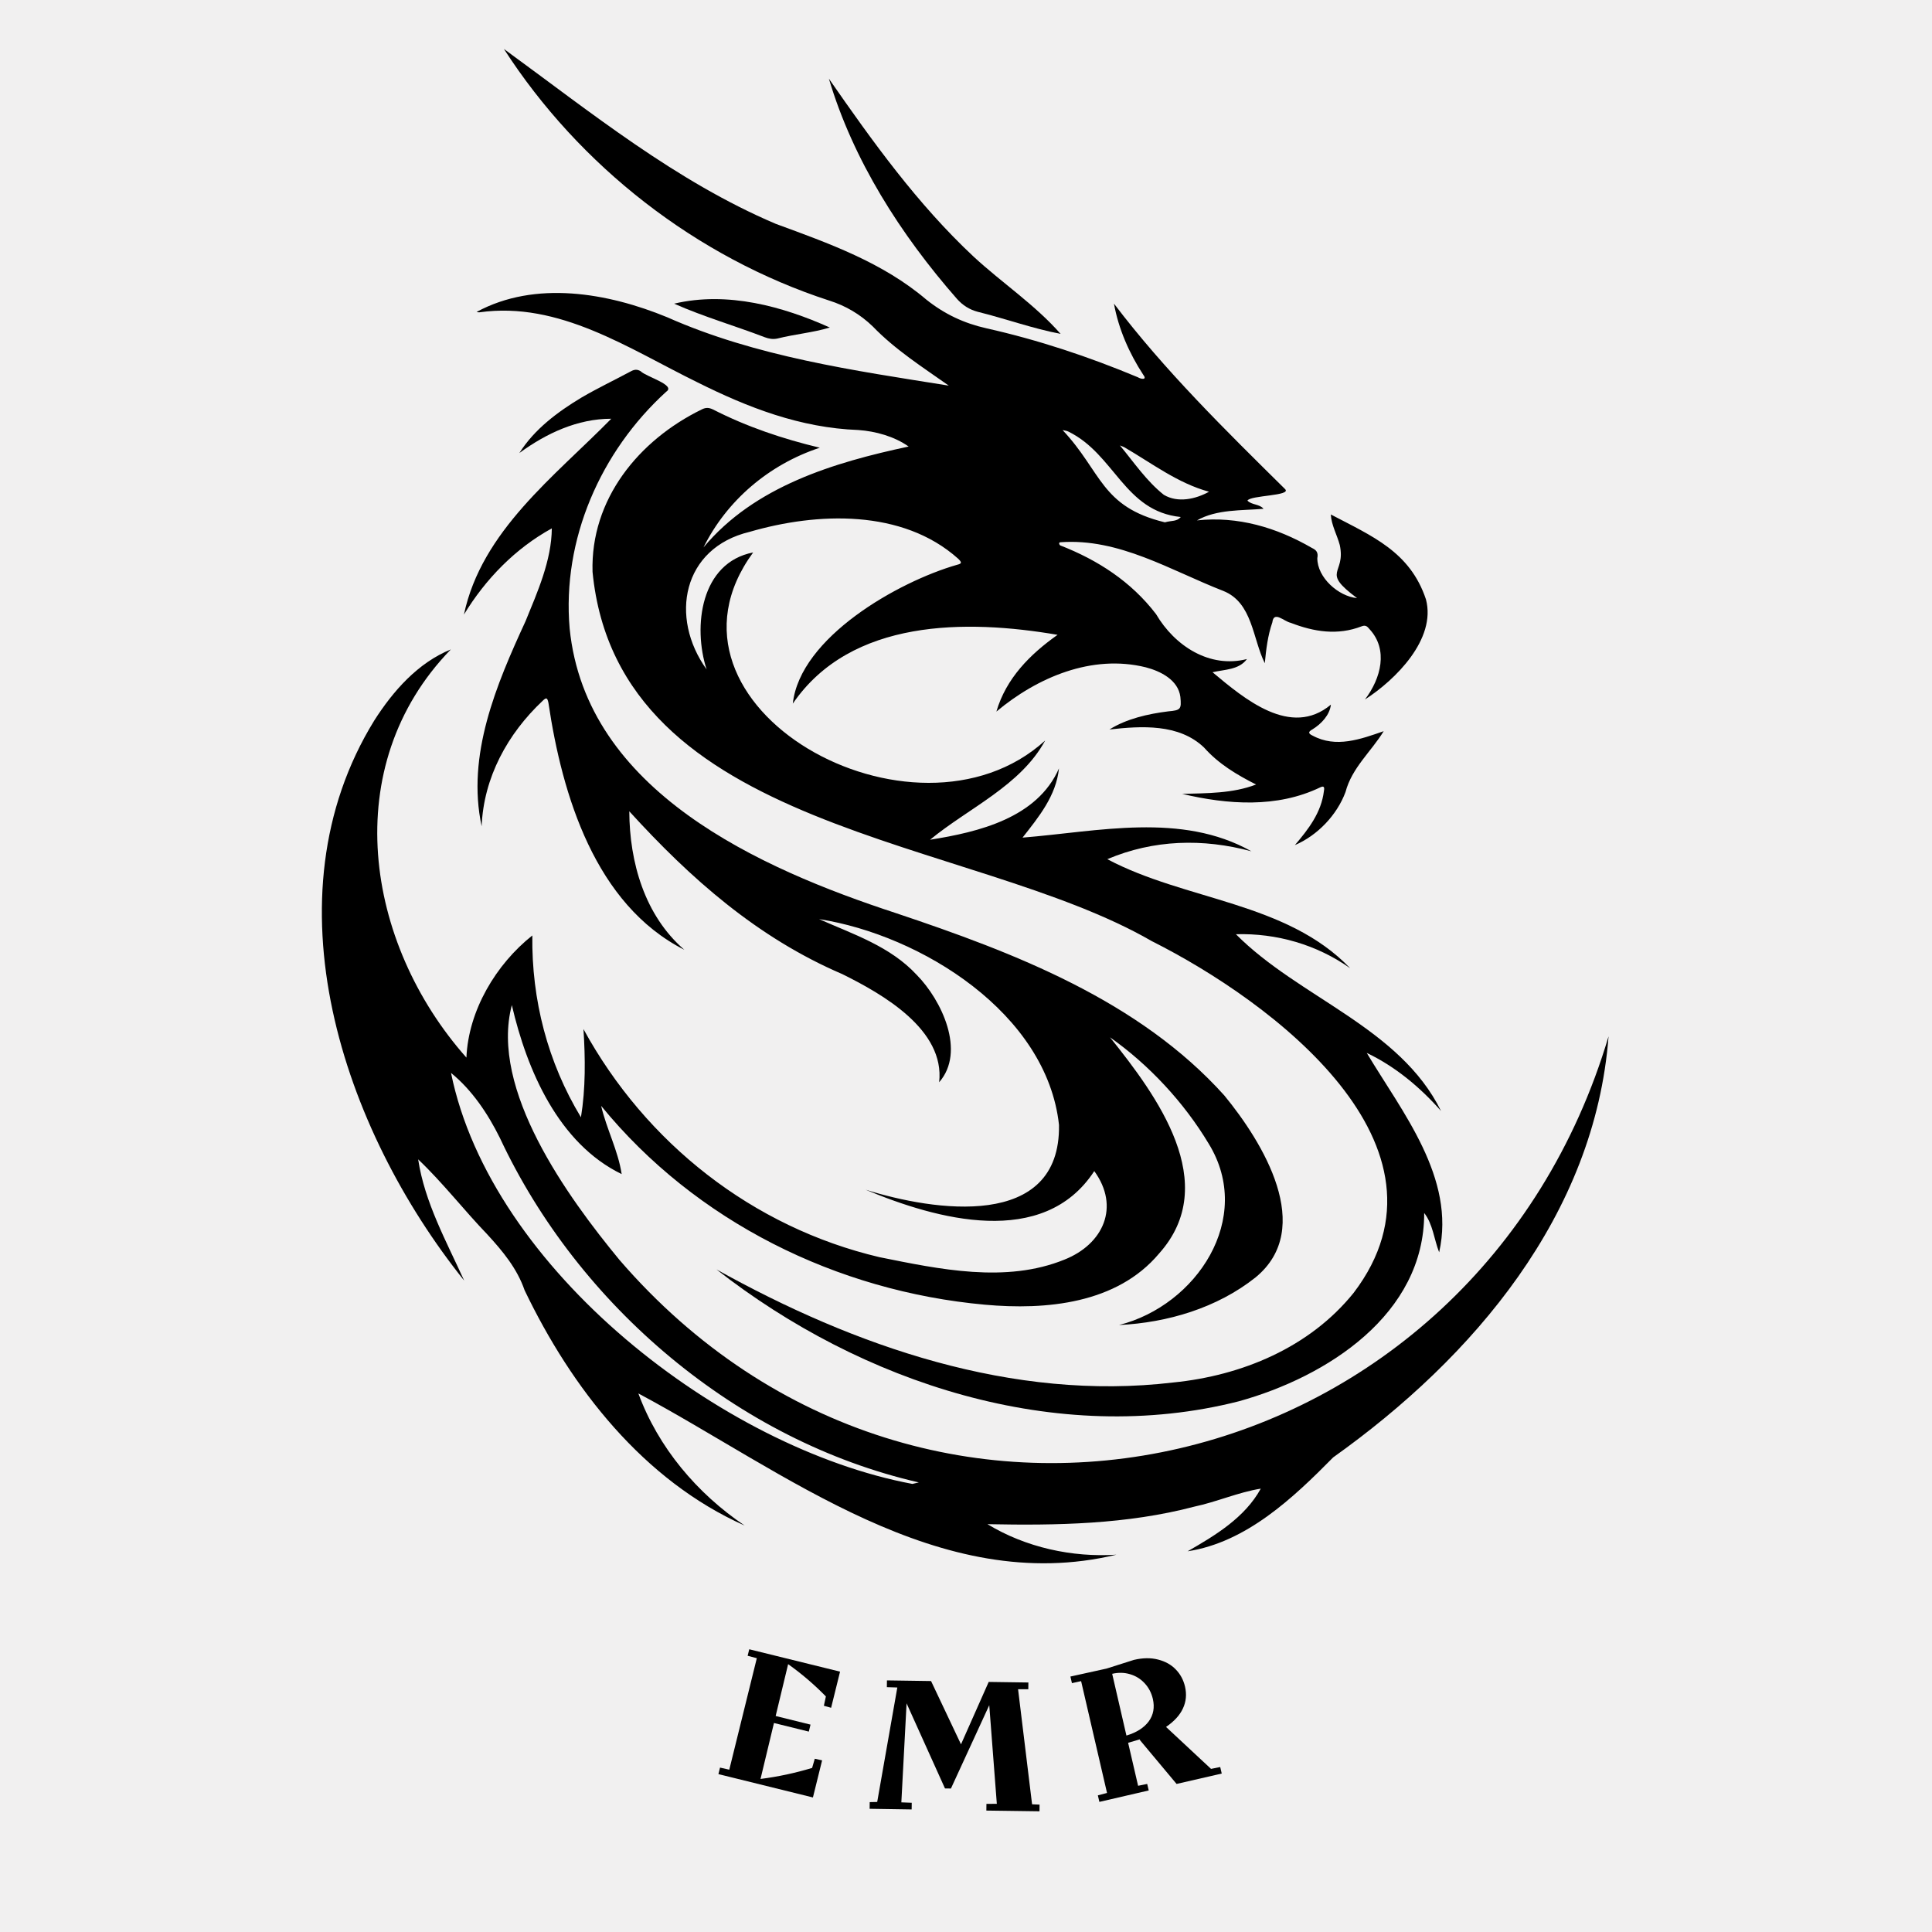 <svg xmlns="http://www.w3.org/2000/svg" xmlns:xlink="http://www.w3.org/1999/xlink" width="500" zoomAndPan="magnify" viewBox="0 0 375 375" height="500" preserveAspectRatio="xMidYMid meet" version="1.0"><defs><g/><clipPath id="5122b52ece"><path d="M 92 9.469 L 280 9.469 L 280 275 L 92 275 Z M 92 9.469 " clip-rule="nonzero"/></clipPath><clipPath id="5fc30c77fe"><path d="M 62.473 71 L 312.223 71 L 312.223 303.469 L 62.473 303.469 Z M 62.473 71 " clip-rule="nonzero"/></clipPath></defs><rect x="-37.5" width="450" fill="#ffffff" y="-37.5" height="450" fill-opacity="1"/><rect x="-37.5" width="450" fill="#f1f0f0" y="-37.5" height="450" fill-opacity="1"/><g clip-path="url(#5122b52ece)"><path fill="#000000" d="M 92.504 60.547 C 92.691 60.57 92.883 60.645 93.059 60.621 C 108.547 58.441 122.012 67.66 135.27 74.16 C 145.16 79.109 155.332 83.051 166.598 83.465 C 169.973 83.707 173.57 84.699 176.367 86.672 C 161.844 89.77 146.457 94.379 136.547 106.254 C 141.066 97.148 149.246 90.156 159.121 86.902 C 151.941 85.18 145.004 82.859 138.406 79.484 C 137.602 79.098 136.988 79.07 136.195 79.477 C 123.969 85.449 114.598 96.91 115.012 110.996 C 119.945 161.719 188.371 162.32 223.547 182.664 C 246.902 194.395 284.453 222.422 262.746 250.934 C 254.191 261.57 241 267.02 227.719 268.34 C 196.512 272.039 165.844 261.305 139.07 246.398 C 167.172 268.402 205.102 280.988 240.496 271.98 C 257.598 267.223 276.492 255.121 276.434 235.438 C 278.133 237.609 278.344 240.543 279.34 243.07 C 282.602 228.605 272.117 215.828 265.285 204.371 C 270.824 207.012 275.637 211.027 279.703 215.641 C 271.676 199.363 252.125 193.672 239.891 181.332 C 247.773 181.105 255.586 183.344 262.07 187.938 C 249.703 175.023 230.059 174.809 214.93 166.766 C 223.914 162.961 233.477 162.699 242.902 165.238 C 229.281 157.594 213.184 161.395 198.473 162.582 C 201.645 158.547 204.992 154.461 205.547 149.145 C 201.324 158.77 189.969 161.496 180.527 162.992 C 187.973 156.836 198.078 152.539 202.867 143.734 C 177.496 166.781 124.344 137.086 146.184 107.23 C 135.996 109.203 134.453 121.598 137.148 129.926 C 129.891 119.832 132.449 106.344 145.508 103.23 C 158.617 99.414 175.16 98.781 185.957 108.426 C 186.742 109.18 186.707 109.395 185.766 109.625 C 174.344 112.902 155.293 123.699 153.883 136.57 C 165.188 120.055 187.594 120.191 205.273 123.219 C 199.922 127.004 195.289 131.66 193.398 138.117 C 201.336 131.477 211.941 126.941 222.391 129.523 C 225.266 130.273 228.695 131.977 229.109 135.27 C 229.34 137.656 229.18 137.863 226.758 138.074 C 222.824 138.57 218.695 139.496 215.344 141.594 C 221.531 140.902 228.836 140.43 233.703 145.094 C 236.543 148.293 240.062 150.375 243.801 152.273 C 239.25 154.027 234.262 153.949 229.461 154.094 C 238.285 156.176 247.859 156.883 256.285 152.812 C 257.18 152.379 257.039 153.117 256.969 153.559 C 256.465 157.719 253.957 160.961 251.336 164.035 C 255.715 162.164 259.492 158.223 261.164 153.73 C 262.398 149.027 266.152 145.883 268.574 141.922 C 264.09 143.484 259.309 145.238 254.773 142.781 C 253.914 142.383 253.879 142.039 254.746 141.57 C 256.477 140.508 258.098 138.781 258.328 136.766 C 250.543 143.301 241.5 135.613 235.352 130.48 C 237.664 129.934 240.477 130.043 242.031 127.922 C 234.773 129.777 228.004 125.363 224.395 119.211 C 219.582 112.906 213.07 108.691 205.77 105.855 C 205.613 105.723 205.402 105.285 205.836 105.25 C 217.223 104.422 227.191 110.707 237.422 114.691 C 243.133 116.949 243.113 123.957 245.496 128.73 C 245.754 126.039 246.07 123.375 246.961 120.797 C 247.238 118.48 249.219 120.617 250.508 120.883 C 255.035 122.637 259.621 123.387 264.316 121.559 C 265.105 121.25 265.438 121.656 265.844 122.141 C 269.465 126.066 268.098 131.609 264.934 135.773 C 270.875 131.953 278.812 124.047 276.777 116.34 C 273.684 107.062 266.32 104.07 258.312 99.859 C 258.41 101.895 259.523 103.82 260.051 105.789 C 261.289 111.609 256.215 110.75 263.406 116.094 C 259.801 115.758 255.68 112.113 255.691 108.336 C 255.926 107.145 255.41 106.723 254.621 106.344 C 247.781 102.379 240.246 100.156 232.332 101.008 C 236.148 98.828 241.008 99.117 245.25 98.758 C 244.465 97.805 242.949 98.035 242.129 97.168 C 242.695 96.113 250.812 96.266 249.422 94.922 C 237.805 83.438 226.098 71.961 216.219 58.934 C 217.102 63.84 219.176 68.566 221.918 72.766 C 222.711 73.785 221.492 73.621 220.844 73.219 C 211.316 69.238 201.547 65.984 191.48 63.727 C 187.102 62.746 183.328 60.961 179.832 58.18 C 171.312 50.926 160.918 47.25 150.566 43.445 C 131.148 35.191 114.672 21.789 97.805 9.5 C 112.465 32.234 135.137 49.941 160.926 58.332 C 164.125 59.332 166.965 61.004 169.402 63.359 C 173.762 67.887 179.117 71.289 184.16 74.852 C 165.738 71.906 146.766 69.242 129.496 61.574 C 117.969 56.828 103.898 54.375 92.504 60.547 Z M 218.242 86.816 C 223.621 89.945 228.594 93.789 234.672 95.445 C 232.098 96.871 228.629 97.672 225.895 96.043 C 222.555 93.391 220.117 89.773 217.379 86.461 C 217.883 86.668 218.074 86.715 218.242 86.816 Z M 207.395 83.781 C 216.391 88.195 218.227 99.25 229.191 100.352 C 228.395 101.27 227.48 100.996 226.098 101.383 C 213.652 98.375 213.855 91.547 206.246 83.477 C 206.633 83.578 207.059 83.598 207.395 83.781 Z M 207.395 83.781 " fill-opacity="1" fill-rule="nonzero"/></g><g clip-path="url(#5fc30c77fe)"><path fill="#000000" d="M 120.234 244.543 C 110.188 232.359 95.016 211.477 99.348 195.086 C 102.277 207.727 108.41 221.949 120.664 227.891 C 119.996 223.391 117.723 219.125 116.684 214.652 C 135.02 237.113 162.422 250.637 191.172 253.242 C 203.062 254.32 216.797 253.055 224.977 243.309 C 237.145 229.711 224.551 212.688 215.445 201.336 C 223.008 206.664 229.801 213.969 234.621 222.012 C 243.48 236.477 232.238 253.383 217.211 257.184 C 226.602 256.738 236.258 253.863 243.695 247.949 C 255.363 238.387 245.082 221.691 237.637 212.625 C 221.074 194.203 196.926 184.941 173.969 177.258 C 147.352 168.547 113.734 153.535 110.57 122 C 109.059 104.707 116.594 87.609 129.32 76.027 C 131.27 74.73 125.375 73.129 124.348 72.051 C 123.668 71.645 123.129 71.711 122.477 72.059 C 119.285 73.77 116.008 75.332 112.887 77.152 C 108.25 79.938 103.746 83.289 100.809 87.93 C 106.047 84.102 112.102 81.273 118.645 81.277 C 107.68 92.457 93.496 103.031 90.051 119.281 C 94.258 112.379 100.004 106.461 107.109 102.555 C 107.051 108.797 104.344 114.852 102.008 120.574 C 96.328 132.898 90.516 146.586 93.488 160.379 C 93.871 150.906 98.527 142.418 105.352 136.004 C 106.047 135.328 106.238 135.418 106.449 136.418 C 109.117 154.383 115.531 175.57 132.828 184.352 C 125.121 177.68 122.188 167.363 122.145 157.473 C 134.047 170.547 147.023 182.012 163.48 189.07 C 171.363 192.969 183.438 199.863 182.289 210.066 C 187.508 204.102 182.77 194.121 177.918 189.207 C 172.789 183.68 165.625 181.34 158.973 178.395 C 178.82 181.508 203.199 196.68 205.551 218.352 C 205.883 238.883 181.215 235.066 168.008 230.918 C 181.785 236.691 202.516 242.441 212.398 227.309 C 217.43 234.238 214.168 241.484 206.613 244.488 C 195.238 249.117 182.344 246.359 170.707 244.016 C 146.09 238.215 125.348 221.887 113.25 199.746 C 113.617 205.418 113.68 211.246 112.762 216.863 C 106.312 206.203 103.168 194.094 103.324 181.574 C 96.254 187.184 90.918 196.145 90.531 205.281 C 70.789 183.02 65.539 148.688 87.504 126.055 C 81.102 128.66 76.309 134.113 72.66 139.828 C 51.34 174.383 66.555 219.176 90.094 248.559 C 86.641 240.938 82.418 233.363 81.164 225.027 C 85.938 229.559 90.043 234.879 94.625 239.641 C 97.59 242.871 100.363 246.207 101.824 250.434 C 110.934 269.43 124.914 287.371 144.539 296.109 C 135.285 289.863 127.773 280.969 123.906 270.465 C 152.414 285.688 182.301 310.031 216.695 301.766 C 208.078 302.32 199.094 300.352 191.664 295.84 C 205.125 296.113 218.73 295.883 231.832 292.434 C 236.176 291.512 240.359 289.645 244.715 288.945 C 241.633 294.562 235.891 298.023 230.516 301.105 C 241.895 299.359 250.961 290.793 258.773 282.875 C 286.016 263.477 309.578 235.797 312.219 201.152 C 286.527 287.598 179.758 313.527 120.234 244.543 Z M 177.09 288.027 C 140.105 281.105 95.289 246.375 87.543 208.254 C 91.602 211.551 94.691 216.156 97.031 220.879 C 112.297 253.508 143.094 279.652 178.34 287.738 C 178.059 287.801 177.777 287.867 177.09 288.027 Z M 177.09 288.027 " fill-opacity="1" fill-rule="nonzero"/></g><path fill="#000000" d="M 189.746 60.512 C 195.129 61.844 200.445 63.773 205.859 64.805 C 200.914 59.168 194.477 54.902 188.977 49.816 C 178.066 39.613 169.371 27.484 160.887 15.27 C 165.602 31.113 174.805 45.531 185.758 58.027 C 186.871 59.27 188.16 60.082 189.746 60.512 Z M 189.746 60.512 " fill-opacity="1" fill-rule="nonzero"/><path fill="#000000" d="M 150.941 65.699 C 154.281 64.859 157.793 64.562 161.066 63.574 C 152.004 59.5 141.223 56.488 130.848 58.941 C 136.559 61.48 142.617 63.223 148.461 65.465 C 149.266 65.758 150.031 65.902 150.941 65.699 Z M 150.941 65.699 " fill-opacity="1" fill-rule="nonzero"/><g fill="#000000" fill-opacity="1"><g transform="translate(138.148, 344.027)"><g><path d="M 21.422 -2.344 L 19.641 4.859 L 1.297 0.328 L 1.609 -0.938 L 3.406 -0.531 L 8.75 -22.172 L 6.969 -22.641 L 7.281 -23.906 L 24.906 -19.562 L 23.172 -12.547 L 21.766 -12.938 L 22.156 -14.75 C 19.883 -17.07 17.441 -19.16 14.828 -21.016 L 12.406 -10.953 L 19.172 -9.281 L 18.844 -7.922 L 12.078 -9.594 L 9.469 1.266 C 12.844 0.836 16.18 0.125 19.484 -0.875 L 20 -2.656 Z M 21.422 -2.344 "/></g></g></g><g fill="#000000" fill-opacity="1"><g transform="translate(168.717, 351.087)"><g><path d="M 33.062 -0.812 L 33.047 0.484 L 22.734 0.344 L 22.75 -0.953 L 24.766 -0.969 L 23.297 -20.109 L 15.859 -3.938 L 14.703 -3.953 L 7.25 -20.469 L 6.234 -1.25 L 8.25 -1.172 L 8.234 0.125 L 0.078 0 L 0.094 -1.297 L 1.547 -1.328 L 5.453 -23.547 L 3.422 -23.609 L 3.438 -24.922 L 12 -24.797 L 17.812 -12.516 L 23.188 -24.625 L 30.891 -24.516 L 30.875 -23.203 L 28.891 -23.203 L 31.609 -0.875 Z M 33.062 -0.812 "/></g></g></g><g fill="#000000" fill-opacity="1"><g transform="translate(212.077, 350.042)"><g><path d="M 24.766 -7.062 L 25.062 -5.797 L 16.297 -3.781 L 9.125 -12.359 L 9.219 -12.453 C 8.664 -12.285 7.891 -12.055 6.891 -11.766 L 8.828 -3.422 L 10.594 -3.781 L 10.891 -2.516 L 1.312 -0.297 L 1.016 -1.562 L 2.797 -2.031 L -2.234 -23.734 L -4.016 -23.344 L -4.312 -24.625 L 2.703 -26.172 L 8.016 -27.859 C 9.742 -28.266 11.305 -28.285 12.703 -27.922 C 14.109 -27.566 15.254 -26.926 16.141 -26 C 17.035 -25.082 17.633 -23.969 17.938 -22.656 C 18.281 -21.156 18.145 -19.75 17.531 -18.438 C 16.926 -17.125 15.832 -15.926 14.25 -14.844 L 22.984 -6.703 Z M 6.562 -13.172 C 8.531 -13.766 9.973 -14.68 10.891 -15.922 C 11.805 -17.172 12.07 -18.629 11.688 -20.297 C 11.406 -21.484 10.875 -22.492 10.094 -23.328 C 9.312 -24.172 8.367 -24.754 7.266 -25.078 C 6.172 -25.41 5.016 -25.438 3.797 -25.156 Z M 6.562 -13.172 "/></g></g></g></svg>